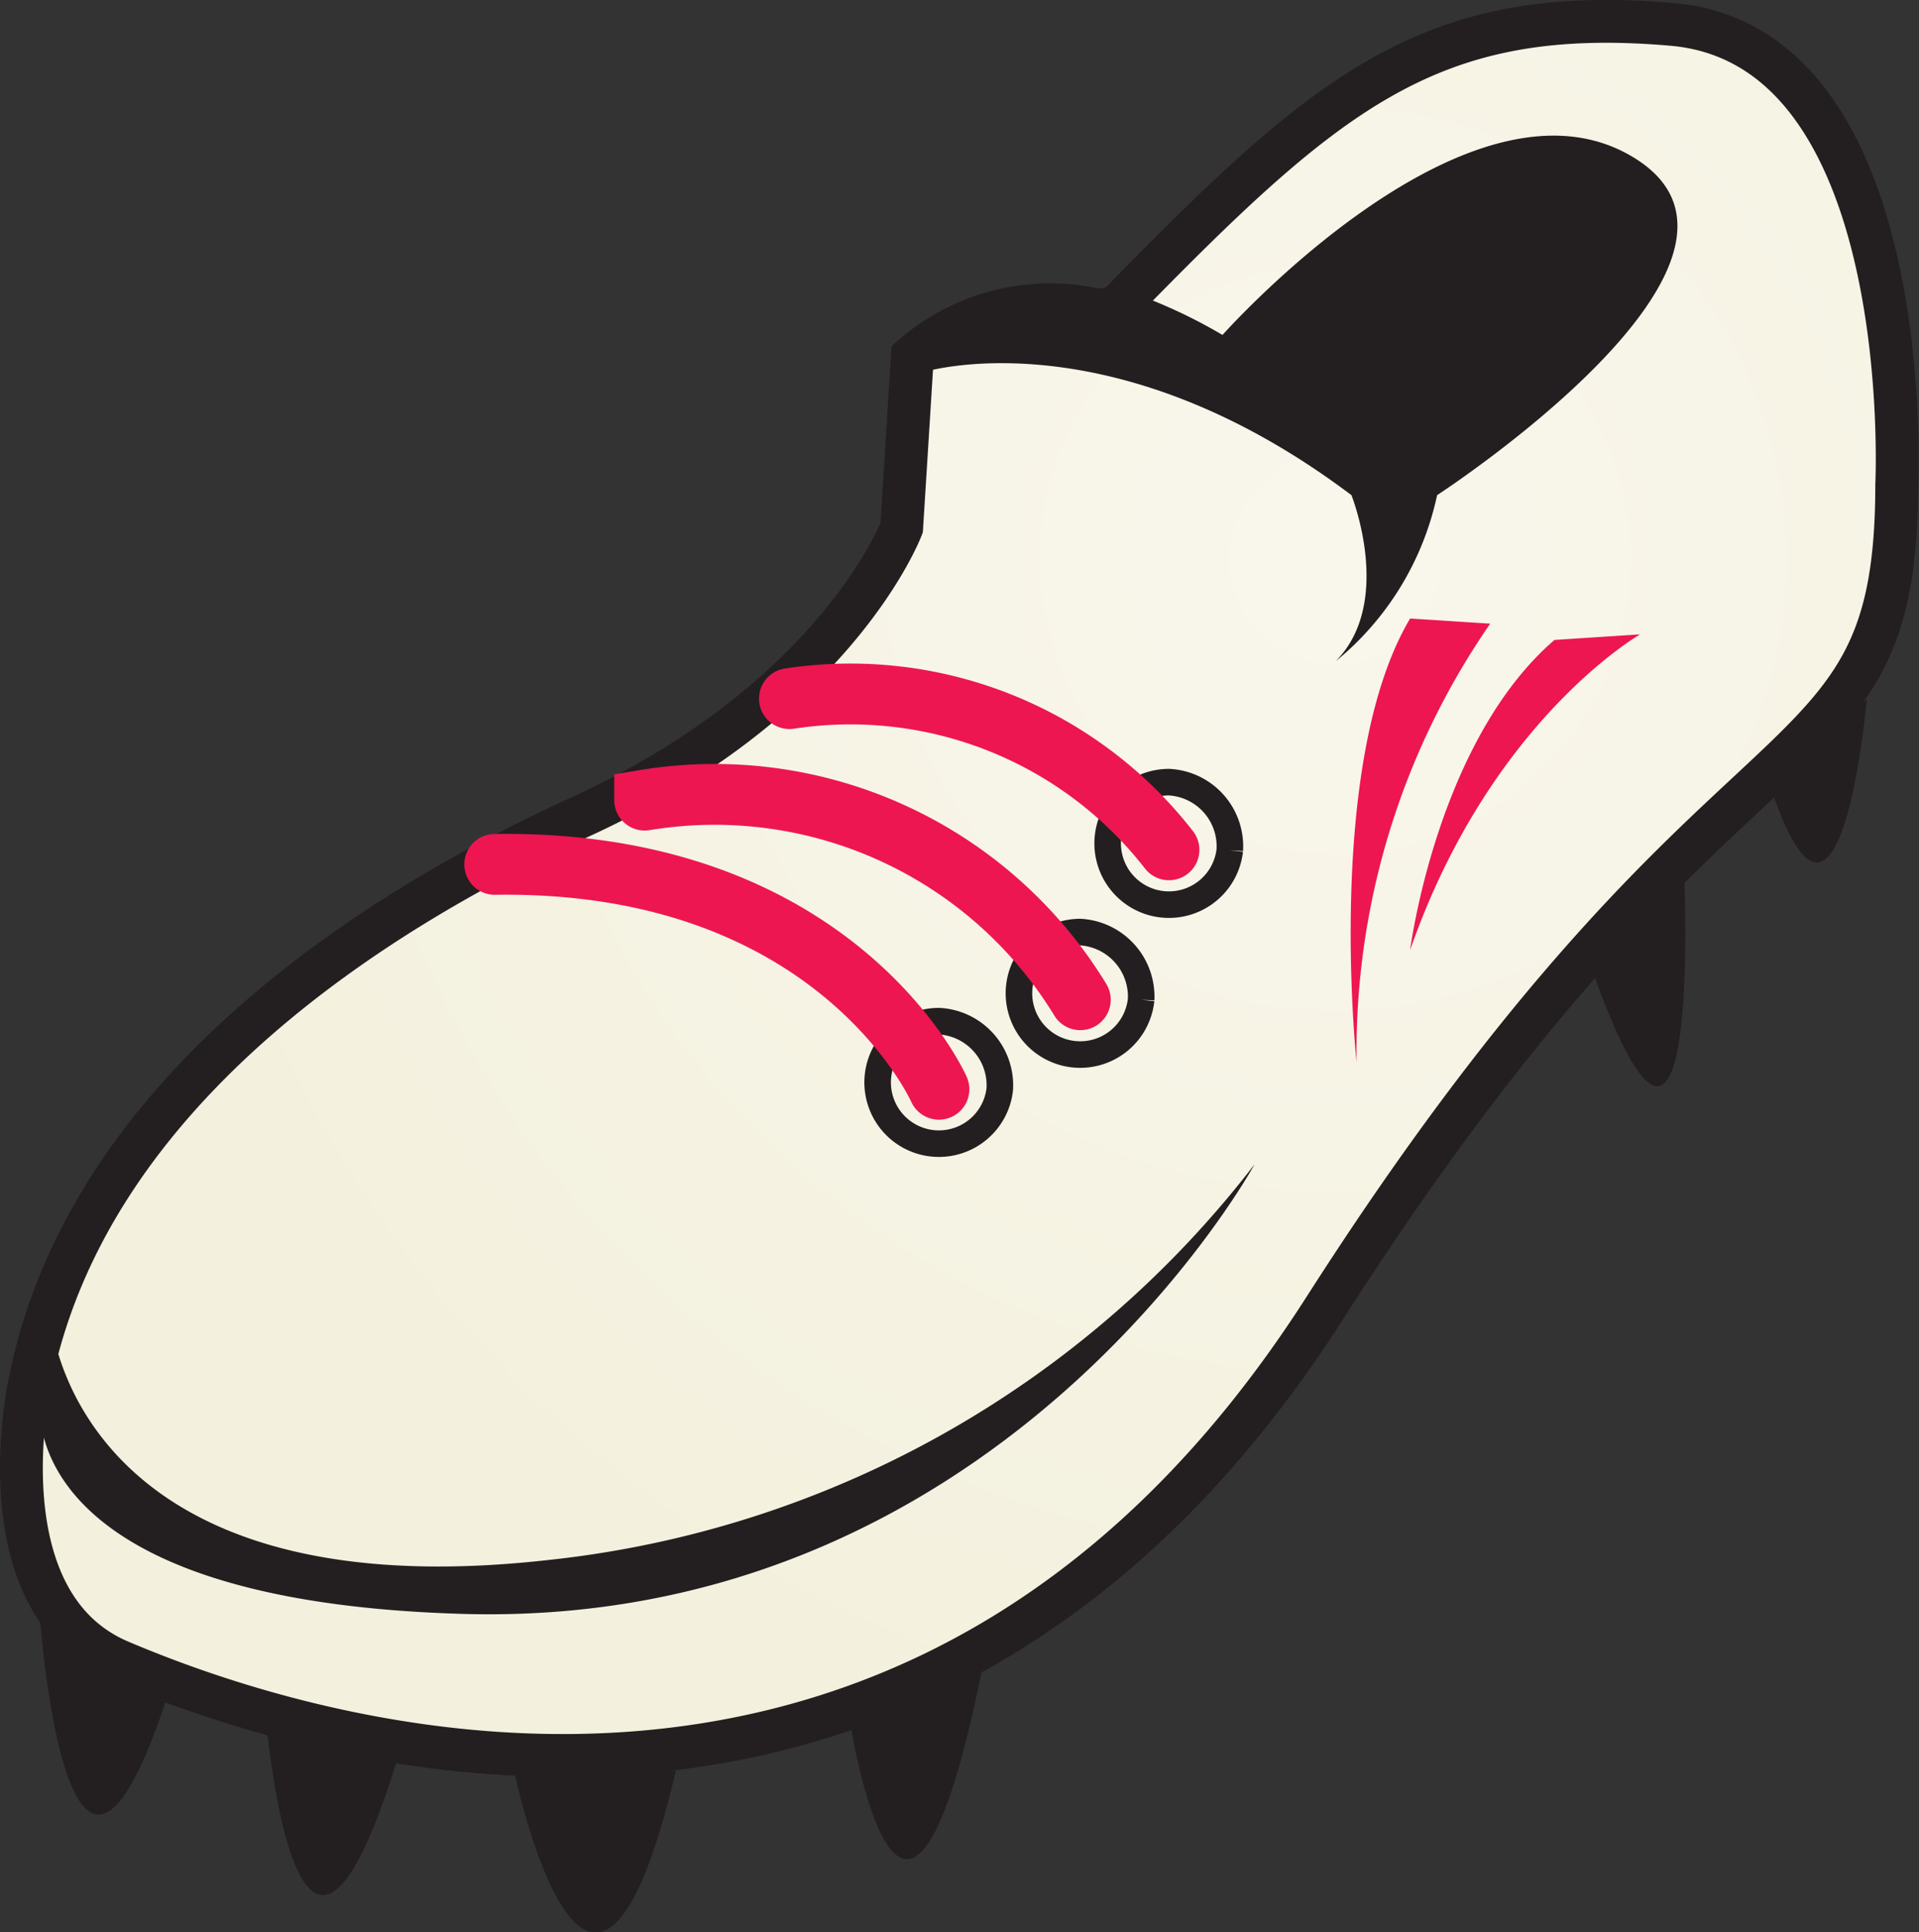 <svg xmlns="http://www.w3.org/2000/svg" viewBox="0 0 44.8 45.11"><rect x="0" y="0" width="44.8" height="45.11" fill="#333333" stroke="none"/><defs><style>.cls-1,.cls-3{stroke:#231f20}.cls-1{stroke-width:1px;fill:url(#GradientFill_45)}.cls-1,.cls-2,.cls-3,.cls-4,.cls-5{fill-rule:evenodd}.cls-2{fill:#231f20}.cls-3,.cls-4{fill:none}.cls-3{stroke-width:.62px}.cls-4{stroke:#ed1651;stroke-linecap:round;stroke-width:1.42px}.cls-5{fill:#ed1651}</style><radialGradient id="GradientFill_45" cx="31.16" cy="13.05" r="29.53" gradientUnits="userSpaceOnUse"><stop offset="0" stop-color="#f9f7ec"/><stop offset="1" stop-color="#f3f0dd"/></radialGradient></defs><title>Asset 60</title><g id="Layer_2" data-name="Layer 2"><g id="Layer_1-2" data-name="Layer 1"><path class="cls-1" d="M.69 32.3s-1.13 5.12 2.12 6.49c3.5 1.48 18.36 7 28.11-8.24 9.49-14.84 13.36-11.74 13.36-19.24 0 0 .5-10.24-5.24-10.74s-8.12 1.62-13.12 6.75a4.9 4.9 0 0 0-4.62 1l-.25 4s-1.5 4-7.5 6.75C9.13 21.09 2.06 25.3.69 32.3z"/><path class="cls-2" d="M1.19 30.8s.5 6.87 11.61 5.62a24 24 0 0 0 16.49-9.24s-6 11-18.73 10.49c-10.37-.37-9.62-5-9.62-5z"/><path class="cls-3" d="M23.34 25.43a1.43 1.43 0 1 1-1.42-1.59 1.5 1.5 0 0 1 1.42 1.59zm3.3-2.09a1.43 1.43 0 1 1-1.42-1.58 1.51 1.51 0 0 1 1.42 1.58zm2.07-3.49a1.43 1.43 0 1 1-1.42-1.59 1.5 1.5 0 0 1 1.42 1.59z"/><path class="cls-4" d="M18.43 16.31a9.42 9.42 0 0 1 8.86 3.53m-12.24-1.16a10 10 0 0 1 10.17 4.66m-3.3 2.09s-2.37-5.37-10.37-5.25"/><path class="cls-2" d="M21.55 8.69s4.37-1.37 10 2.87c0 0 1 2.5-.37 3.88a6.86 6.86 0 0 0 2.37-3.88S42 6.07 38.16 3.69s-9.62 4.13-9.62 4.13A12.11 12.11 0 0 0 26 6.69a7.83 7.83 0 0 0-4.45 2z"/><path class="cls-5" d="M31.67 24.8s-.75-7 1.25-10.36l1.87.12a17.57 17.57 0 0 0-3.12 10.24zm1.25-2.62s.62-4.87 3.37-7.24l2-.13s-3.5 2-5.37 7.37z"/><path class="cls-2" d="M.93 37.75s.68 9.55 3.19 1.17zm5.23 1.88s.69 9.55 3.2 1.17zM12 41.34s1.77 8.5 3.78 0zm7.84-1.17s1.25 8.17 3.14-1.46zm23.74-23.84s-.62 7.12-2.3 1.88zm-4.26 4.15s.41 9.22-2.1 2.31z"/></g></g></svg>